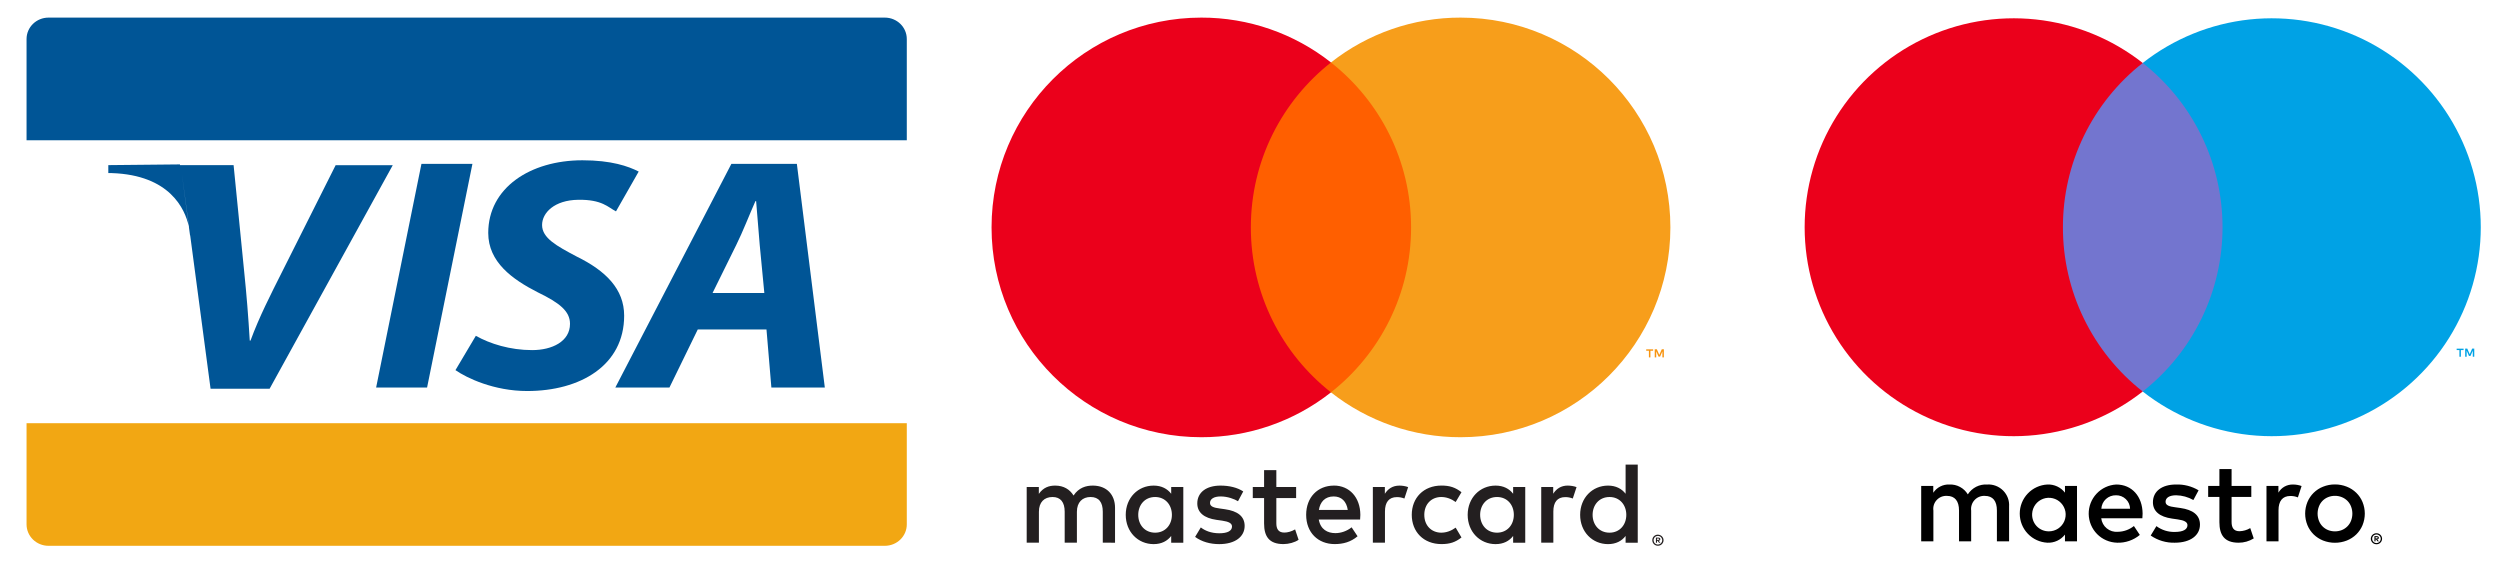 <svg width="71" height="16" viewBox="0 0 71 16" fill="none" xmlns="http://www.w3.org/2000/svg">
<path d="M9.535 4.686L8.018 7.707C7.686 8.368 7.364 8.994 7.114 9.674H7.093C7.053 8.994 7.003 8.376 6.934 7.707L6.777 6.126L6.634 4.689H6.468H5.111V4.669L3.131 4.689H3.076V4.916H3.178C4.832 4.972 5.253 5.944 5.361 6.423L5.163 4.916L5.37 6.463C5.367 6.449 5.364 6.432 5.361 6.418L5.399 6.698C5.399 6.698 5.399 6.693 5.399 6.667L5.98 11.04H7.657L11.154 4.692H9.535V4.686Z" fill="#005596"/>
<path d="M13.417 4.654L12.129 11.006H10.682L11.969 4.654H13.417Z" fill="#005596"/>
<path d="M13.514 9.537C13.915 9.764 14.488 9.943 15.113 9.943C15.677 9.943 16.188 9.699 16.188 9.197C16.188 8.84 15.898 8.605 15.273 8.302C14.549 7.933 13.866 7.443 13.866 6.615C13.866 5.334 15.06 4.552 16.54 4.552C17.366 4.552 17.845 4.722 18.139 4.872L17.494 6.003C17.273 5.89 17.101 5.663 16.421 5.674C15.746 5.683 15.395 6.043 15.395 6.391C15.395 6.76 15.807 6.984 16.38 7.287C17.206 7.692 17.726 8.211 17.726 8.965C17.726 10.379 16.479 11.105 14.973 11.105C14.028 11.105 13.258 10.736 12.935 10.512L13.514 9.537Z" fill="#005596"/>
<path d="M19.817 9.356L19.012 11.006H17.475L20.771 4.654H22.631L23.425 11.006H21.907L21.768 9.356H19.817ZM21.707 8.322L21.576 6.956C21.547 6.607 21.506 6.097 21.474 5.712H21.454C21.283 6.097 21.094 6.587 20.91 6.956L20.236 8.322H21.707Z" fill="#005596"/>
<path d="M25.753 3.983H0.754V1.109C0.754 0.772 1.033 0.5 1.379 0.5H25.128C25.474 0.5 25.753 0.772 25.753 1.109V3.983Z" fill="#005596"/>
<path d="M25.128 15.501H1.379C1.033 15.501 0.754 15.229 0.754 14.892V12.018H25.753V14.892C25.753 15.229 25.474 15.501 25.128 15.501Z" fill="#F2A713"/>
<g clip-path="url(#clip0_1353_440806)">
<path d="M47.058 15.295V15.333H47.094C47.101 15.333 47.108 15.332 47.114 15.328C47.116 15.327 47.118 15.325 47.119 15.322C47.12 15.319 47.121 15.316 47.121 15.314C47.121 15.311 47.12 15.308 47.119 15.306C47.118 15.303 47.116 15.301 47.114 15.299C47.108 15.296 47.101 15.294 47.094 15.294H47.058V15.295ZM47.095 15.267C47.11 15.267 47.125 15.271 47.138 15.28C47.143 15.284 47.147 15.289 47.15 15.295C47.152 15.301 47.153 15.308 47.153 15.314C47.153 15.32 47.152 15.325 47.15 15.33C47.148 15.336 47.145 15.34 47.141 15.344C47.131 15.352 47.119 15.357 47.106 15.358L47.154 15.413H47.117L47.073 15.359H47.059V15.413H47.028V15.268H47.095L47.095 15.267ZM47.085 15.464C47.101 15.464 47.117 15.461 47.132 15.454C47.147 15.448 47.16 15.439 47.171 15.428C47.182 15.417 47.191 15.404 47.197 15.389C47.21 15.359 47.21 15.325 47.197 15.294C47.191 15.28 47.182 15.267 47.171 15.255C47.16 15.244 47.147 15.236 47.132 15.229C47.117 15.223 47.101 15.22 47.085 15.22C47.069 15.22 47.052 15.223 47.037 15.229C47.022 15.235 47.009 15.244 46.997 15.255C46.98 15.273 46.969 15.295 46.964 15.319C46.96 15.343 46.962 15.368 46.972 15.39C46.977 15.405 46.986 15.418 46.997 15.429C47.009 15.44 47.022 15.449 47.037 15.455C47.052 15.461 47.069 15.465 47.085 15.465M47.085 15.185C47.127 15.185 47.168 15.202 47.198 15.231C47.213 15.246 47.224 15.263 47.232 15.281C47.241 15.301 47.245 15.321 47.245 15.342C47.245 15.363 47.241 15.384 47.232 15.403C47.224 15.422 47.213 15.439 47.198 15.453C47.184 15.467 47.166 15.479 47.148 15.487C47.128 15.495 47.106 15.5 47.085 15.5C47.063 15.5 47.042 15.495 47.022 15.487C47.003 15.479 46.985 15.468 46.971 15.453C46.956 15.438 46.945 15.421 46.937 15.402C46.929 15.382 46.925 15.362 46.925 15.341C46.925 15.32 46.929 15.299 46.937 15.28C46.945 15.261 46.956 15.244 46.971 15.23C46.986 15.215 47.003 15.204 47.022 15.196C47.042 15.188 47.064 15.183 47.086 15.184M32.326 14.622C32.326 14.344 32.508 14.115 32.806 14.115C33.09 14.115 33.282 14.334 33.282 14.622C33.282 14.91 33.09 15.128 32.806 15.128C32.508 15.128 32.326 14.9 32.326 14.622ZM33.606 14.622V13.831H33.262V14.023C33.153 13.881 32.988 13.791 32.763 13.791C32.319 13.791 31.971 14.139 31.971 14.622C31.971 15.105 32.319 15.453 32.763 15.453C32.988 15.453 33.153 15.364 33.262 15.221V15.413H33.606V14.622H33.606ZM45.23 14.622C45.23 14.344 45.413 14.115 45.711 14.115C45.995 14.115 46.187 14.334 46.187 14.622C46.187 14.91 45.995 15.128 45.711 15.128C45.413 15.128 45.23 14.9 45.23 14.622ZM46.512 14.622V13.195H46.167V14.023C46.058 13.881 45.893 13.791 45.668 13.791C45.224 13.791 44.876 14.139 44.876 14.622C44.876 15.105 45.224 15.453 45.668 15.453C45.893 15.453 46.058 15.364 46.167 15.221V15.413H46.512V14.622ZM37.876 14.099C38.098 14.099 38.24 14.238 38.277 14.483H37.456C37.492 14.254 37.631 14.099 37.876 14.099M37.883 13.791C37.419 13.791 37.095 14.128 37.095 14.621C37.095 15.124 37.432 15.452 37.906 15.452C38.145 15.452 38.363 15.393 38.555 15.23L38.386 14.976C38.254 15.082 38.085 15.141 37.926 15.141C37.704 15.141 37.502 15.038 37.453 14.754H38.627C38.631 14.711 38.634 14.668 38.634 14.621C38.631 14.128 38.326 13.79 37.883 13.79M42.036 14.621C42.036 14.343 42.219 14.115 42.516 14.115C42.801 14.115 42.993 14.333 42.993 14.621C42.993 14.909 42.801 15.128 42.516 15.128C42.219 15.128 42.036 14.899 42.036 14.621M43.317 14.621V13.831H42.973V14.023C42.864 13.881 42.699 13.791 42.474 13.791C42.03 13.791 41.682 14.139 41.682 14.622C41.682 15.105 42.03 15.453 42.474 15.453C42.699 15.453 42.864 15.364 42.973 15.221V15.413H43.317V14.622L43.317 14.621ZM40.094 14.621C40.094 15.101 40.428 15.452 40.938 15.452C41.176 15.452 41.335 15.399 41.506 15.264L41.341 14.985C41.212 15.078 41.076 15.128 40.927 15.128C40.652 15.124 40.45 14.926 40.45 14.621C40.45 14.317 40.652 14.118 40.927 14.115C41.076 14.115 41.212 14.164 41.341 14.257L41.506 13.979C41.334 13.844 41.176 13.79 40.938 13.79C40.428 13.79 40.094 14.141 40.094 14.621ZM44.529 13.79C44.33 13.79 44.201 13.883 44.111 14.022V13.831H43.771V15.412H44.115V14.526C44.115 14.264 44.227 14.118 44.452 14.118C44.526 14.117 44.599 14.131 44.667 14.158L44.774 13.834C44.697 13.804 44.598 13.791 44.528 13.791M35.307 13.956C35.142 13.847 34.914 13.791 34.662 13.791C34.261 13.791 34.003 13.983 34.003 14.297C34.003 14.555 34.195 14.714 34.549 14.764L34.712 14.787C34.9 14.814 34.989 14.863 34.989 14.953C34.989 15.075 34.864 15.145 34.629 15.145C34.391 15.145 34.218 15.069 34.103 14.979L33.941 15.248C34.13 15.386 34.368 15.453 34.626 15.453C35.083 15.453 35.348 15.238 35.348 14.936C35.348 14.658 35.139 14.513 34.795 14.463L34.633 14.44C34.484 14.42 34.364 14.39 34.364 14.284C34.364 14.169 34.477 14.099 34.666 14.099C34.868 14.099 35.063 14.175 35.159 14.235L35.308 13.957L35.307 13.956ZM39.746 13.791C39.548 13.791 39.419 13.884 39.33 14.023V13.831H38.989V15.412H39.333V14.526C39.333 14.264 39.445 14.118 39.67 14.118C39.744 14.117 39.817 14.131 39.885 14.158L39.991 13.834C39.915 13.804 39.816 13.791 39.746 13.791M36.81 13.831H36.248V13.351H35.9V13.831H35.579V14.145H35.9V14.867C35.9 15.234 36.043 15.452 36.45 15.452C36.599 15.452 36.771 15.406 36.88 15.33L36.781 15.035C36.678 15.095 36.566 15.125 36.476 15.125C36.304 15.125 36.248 15.019 36.248 14.86V14.145H36.81V13.831ZM31.667 15.413V14.42C31.667 14.046 31.429 13.795 31.045 13.791C30.843 13.788 30.634 13.851 30.489 14.073C30.38 13.897 30.208 13.791 29.966 13.791C29.797 13.791 29.632 13.841 29.503 14.026V13.831H29.158V15.412H29.505V14.535C29.505 14.261 29.657 14.115 29.893 14.115C30.121 14.115 30.237 14.264 30.237 14.532V15.412H30.584V14.535C30.584 14.261 30.743 14.115 30.972 14.115C31.206 14.115 31.319 14.264 31.319 14.532V15.412L31.667 15.413Z" fill="#231F20"/>
<path d="M47.254 10.151V9.92H47.194L47.124 10.079L47.055 9.92H46.994V10.151H47.037V9.977L47.102 10.127H47.147L47.212 9.977V10.151H47.254H47.254ZM46.872 10.151V9.96H46.949V9.921H46.752V9.96H46.829V10.151H46.871H46.872Z" fill="#F79410"/>
<path d="M40.407 11.143H35.193V1.773H40.407L40.407 11.143Z" fill="#FF5F00"/>
<path d="M35.524 6.459C35.524 4.558 36.414 2.865 37.8 1.774C36.751 0.947 35.454 0.498 34.118 0.5C30.828 0.5 28.16 3.168 28.16 6.459C28.16 9.749 30.828 12.417 34.118 12.417C35.454 12.419 36.751 11.97 37.8 11.143C36.414 10.052 35.524 8.359 35.524 6.459Z" fill="#EB001B"/>
<path d="M47.439 6.459C47.439 9.749 44.772 12.417 41.481 12.417C40.145 12.419 38.848 11.97 37.799 11.143C39.185 10.052 40.075 8.359 40.075 6.459C40.075 4.558 39.185 2.865 37.799 1.774C38.848 0.947 40.145 0.498 41.481 0.5C44.772 0.5 47.439 3.168 47.439 6.459" fill="#F79E1B"/>
</g>
<g clip-path="url(#clip1_1353_440806)">
<path d="M57.058 15.373V14.386C57.064 14.303 57.052 14.219 57.023 14.141C56.994 14.063 56.948 13.992 56.89 13.933C56.831 13.874 56.761 13.828 56.683 13.798C56.605 13.768 56.522 13.755 56.439 13.76C56.33 13.753 56.221 13.775 56.124 13.824C56.027 13.874 55.945 13.948 55.886 14.04C55.832 13.951 55.756 13.878 55.664 13.829C55.573 13.779 55.47 13.756 55.366 13.76C55.275 13.755 55.185 13.775 55.104 13.816C55.023 13.857 54.955 13.918 54.905 13.994V13.8H54.562V15.373H54.908V14.501C54.901 14.447 54.905 14.392 54.921 14.34C54.938 14.288 54.965 14.241 55.002 14.201C55.039 14.161 55.084 14.13 55.134 14.109C55.185 14.089 55.239 14.08 55.293 14.083C55.52 14.083 55.636 14.231 55.636 14.498V15.373H55.981V14.501C55.974 14.447 55.979 14.393 55.996 14.341C56.012 14.289 56.04 14.242 56.077 14.202C56.113 14.162 56.158 14.131 56.208 14.11C56.258 14.09 56.312 14.08 56.367 14.083C56.6 14.083 56.712 14.231 56.712 14.498V15.373H57.058ZM58.987 14.586V13.8H58.645V13.991C58.586 13.915 58.51 13.855 58.424 13.815C58.337 13.775 58.243 13.756 58.147 13.76C57.935 13.771 57.735 13.862 57.589 14.016C57.442 14.17 57.361 14.374 57.361 14.586C57.361 14.799 57.442 15.003 57.589 15.157C57.735 15.311 57.935 15.402 58.147 15.413C58.243 15.417 58.337 15.398 58.424 15.358C58.51 15.318 58.586 15.258 58.645 15.182V15.373H58.987V14.586ZM57.713 14.586C57.718 14.493 57.751 14.404 57.806 14.329C57.861 14.255 57.938 14.198 58.025 14.166C58.112 14.134 58.207 14.129 58.298 14.15C58.388 14.171 58.47 14.218 58.534 14.286C58.598 14.353 58.641 14.438 58.658 14.53C58.674 14.621 58.663 14.716 58.627 14.801C58.59 14.886 58.529 14.96 58.452 15.011C58.374 15.062 58.283 15.09 58.19 15.09C58.125 15.091 58.06 15.078 58 15.053C57.94 15.028 57.886 14.99 57.841 14.943C57.796 14.895 57.762 14.839 57.74 14.778C57.718 14.717 57.709 14.651 57.713 14.586ZM66.313 13.758C66.428 13.757 66.543 13.779 66.65 13.822C66.75 13.861 66.842 13.921 66.919 13.996C66.995 14.07 67.055 14.159 67.096 14.258C67.182 14.469 67.182 14.704 67.096 14.915C67.055 15.013 66.995 15.102 66.919 15.177C66.842 15.252 66.75 15.311 66.65 15.351C66.433 15.436 66.192 15.436 65.975 15.351C65.875 15.311 65.784 15.252 65.707 15.177C65.632 15.102 65.571 15.013 65.531 14.915C65.445 14.704 65.445 14.469 65.531 14.258C65.572 14.16 65.632 14.07 65.707 13.996C65.784 13.921 65.875 13.861 65.975 13.822C66.082 13.779 66.197 13.757 66.313 13.758ZM66.313 14.082C66.246 14.081 66.179 14.094 66.117 14.119C66.059 14.142 66.005 14.178 65.961 14.222C65.916 14.268 65.881 14.322 65.858 14.382C65.807 14.514 65.807 14.659 65.858 14.791C65.881 14.85 65.916 14.905 65.961 14.95C66.005 14.995 66.059 15.03 66.117 15.054C66.243 15.103 66.382 15.103 66.508 15.054C66.567 15.03 66.62 14.995 66.665 14.95C66.71 14.905 66.746 14.851 66.769 14.791C66.82 14.659 66.82 14.514 66.769 14.382C66.746 14.322 66.71 14.268 66.665 14.222C66.62 14.178 66.567 14.143 66.508 14.119C66.446 14.094 66.38 14.081 66.313 14.082ZM60.85 14.586C60.846 14.096 60.544 13.76 60.103 13.76C59.889 13.771 59.688 13.865 59.542 14.021C59.396 14.177 59.316 14.384 59.319 14.597C59.322 14.811 59.408 15.016 59.558 15.168C59.708 15.32 59.912 15.407 60.126 15.413C60.361 15.421 60.59 15.342 60.771 15.192L60.603 14.939C60.473 15.043 60.312 15.101 60.145 15.103C60.032 15.113 59.92 15.078 59.832 15.006C59.744 14.934 59.688 14.831 59.675 14.718H60.843C60.846 14.675 60.85 14.633 60.85 14.586ZM59.678 14.448C59.684 14.342 59.731 14.243 59.809 14.172C59.887 14.101 59.99 14.063 60.096 14.066C60.199 14.064 60.299 14.103 60.374 14.175C60.449 14.246 60.492 14.345 60.494 14.448H59.678ZM62.292 14.201C62.142 14.115 61.973 14.069 61.801 14.066C61.614 14.066 61.502 14.135 61.502 14.251C61.502 14.356 61.62 14.386 61.768 14.405L61.929 14.428C62.272 14.478 62.479 14.623 62.479 14.899C62.479 15.199 62.216 15.413 61.762 15.413C61.519 15.419 61.28 15.348 61.08 15.209L61.242 14.942C61.393 15.054 61.577 15.112 61.765 15.107C61.999 15.107 62.124 15.037 62.124 14.915C62.124 14.827 62.035 14.777 61.847 14.751L61.686 14.728C61.334 14.678 61.143 14.521 61.143 14.264C61.143 13.951 61.4 13.76 61.798 13.76C62.023 13.752 62.246 13.809 62.44 13.925L62.292 14.201ZM63.937 14.112H63.377V14.823C63.377 14.981 63.433 15.087 63.604 15.087C63.711 15.083 63.815 15.053 63.907 14.998L64.006 15.291C63.877 15.371 63.729 15.413 63.578 15.413C63.173 15.413 63.031 15.195 63.031 14.83V14.112H62.712V13.8H63.031L63.031 13.322H63.377L63.377 13.8H63.937V14.112ZM65.121 13.76C65.205 13.76 65.287 13.775 65.365 13.803L65.26 14.126C65.192 14.098 65.119 14.085 65.046 14.086C64.822 14.086 64.71 14.231 64.71 14.491V15.373H64.368V13.8H64.707V13.991C64.749 13.918 64.809 13.859 64.882 13.818C64.956 13.778 65.038 13.758 65.121 13.76ZM67.492 15.144C67.513 15.144 67.534 15.148 67.554 15.156C67.573 15.164 67.59 15.176 67.604 15.19C67.619 15.204 67.63 15.221 67.638 15.24C67.647 15.259 67.651 15.28 67.651 15.301C67.651 15.322 67.647 15.342 67.638 15.361C67.63 15.38 67.619 15.397 67.604 15.411C67.59 15.425 67.573 15.437 67.554 15.445C67.534 15.453 67.513 15.457 67.492 15.457C67.46 15.458 67.43 15.449 67.403 15.432C67.377 15.415 67.356 15.39 67.344 15.361C67.335 15.342 67.331 15.322 67.331 15.301C67.331 15.28 67.335 15.259 67.344 15.24C67.352 15.221 67.363 15.204 67.378 15.19C67.392 15.175 67.41 15.164 67.429 15.156C67.449 15.148 67.47 15.144 67.492 15.144ZM67.492 15.423C67.508 15.423 67.524 15.42 67.539 15.413C67.553 15.407 67.566 15.398 67.577 15.387C67.591 15.373 67.602 15.356 67.608 15.336C67.614 15.317 67.615 15.297 67.611 15.277C67.607 15.258 67.599 15.239 67.586 15.224C67.573 15.209 67.557 15.196 67.539 15.188C67.524 15.182 67.508 15.179 67.492 15.179C67.475 15.179 67.459 15.182 67.444 15.188C67.429 15.194 67.416 15.203 67.405 15.214C67.382 15.237 67.369 15.268 67.369 15.301C67.369 15.333 67.382 15.364 67.405 15.387C67.416 15.398 67.43 15.408 67.445 15.414C67.46 15.42 67.476 15.423 67.492 15.423ZM67.501 15.227C67.516 15.226 67.532 15.231 67.544 15.24C67.549 15.244 67.553 15.249 67.556 15.255C67.558 15.261 67.56 15.267 67.559 15.274C67.559 15.279 67.558 15.285 67.556 15.29C67.554 15.295 67.551 15.3 67.547 15.303C67.538 15.312 67.526 15.317 67.513 15.318L67.56 15.373H67.523L67.479 15.318H67.465V15.373H67.434V15.227H67.501ZM67.465 15.255V15.293H67.501C67.507 15.294 67.514 15.292 67.52 15.289C67.523 15.287 67.525 15.285 67.526 15.282C67.527 15.28 67.528 15.277 67.527 15.274C67.528 15.271 67.527 15.268 67.526 15.266C67.524 15.263 67.522 15.261 67.52 15.259C67.514 15.256 67.507 15.254 67.501 15.255H67.465Z" fill="black"/>
<path d="M63.45 1.789H58.258V11.12H63.45V1.789Z" fill="#7375CF"/>
<path d="M58.587 6.454C58.586 5.555 58.789 4.668 59.182 3.86C59.575 3.051 60.146 2.343 60.853 1.788C59.978 1.1 58.926 0.672 57.819 0.553C56.712 0.435 55.594 0.63 54.593 1.116C53.591 1.603 52.747 2.361 52.156 3.305C51.565 4.249 51.252 5.34 51.252 6.454C51.252 7.567 51.565 8.658 52.156 9.602C52.747 10.546 53.591 11.304 54.593 11.791C55.594 12.278 56.712 12.473 57.819 12.354C58.926 12.235 59.978 11.807 60.853 11.119C60.146 10.564 59.575 9.856 59.182 9.048C58.789 8.239 58.586 7.352 58.587 6.454Z" fill="#EB001B"/>
<path d="M69.889 10.132V9.941H69.966V9.902H69.769V9.941H69.847V10.132H69.889ZM70.269 10.132V9.901H70.209L70.14 10.06L70.071 9.901H70.011V10.132H70.053V9.958L70.118 10.108H70.162L70.227 9.958V10.132H70.269Z" fill="#00A2E5"/>
<path d="M70.454 6.454C70.454 7.567 70.141 8.658 69.55 9.602C68.96 10.546 68.115 11.304 67.114 11.791C66.112 12.277 64.994 12.473 63.887 12.354C62.78 12.235 61.729 11.807 60.853 11.119C61.56 10.564 62.131 9.855 62.523 9.047C62.916 8.239 63.12 7.352 63.12 6.454C63.12 5.555 62.916 4.668 62.523 3.86C62.131 3.052 61.56 2.344 60.853 1.788C61.729 1.1 62.78 0.672 63.887 0.553C64.994 0.435 66.112 0.63 67.114 1.116C68.115 1.603 68.96 2.362 69.55 3.305C70.141 4.249 70.454 5.34 70.454 6.454Z" fill="#00A2E5"/>
</g>
<defs>
<clipPath id="clip0_1353_440806">
<rect width="20.623" height="15" fill="white" transform="translate(27.752 0.5)"/>
</clipPath>
<clipPath id="clip1_1353_440806">
<rect width="20.625" height="15" fill="white" transform="translate(50.375 0.5)"/>
</clipPath>
</defs>
</svg>
